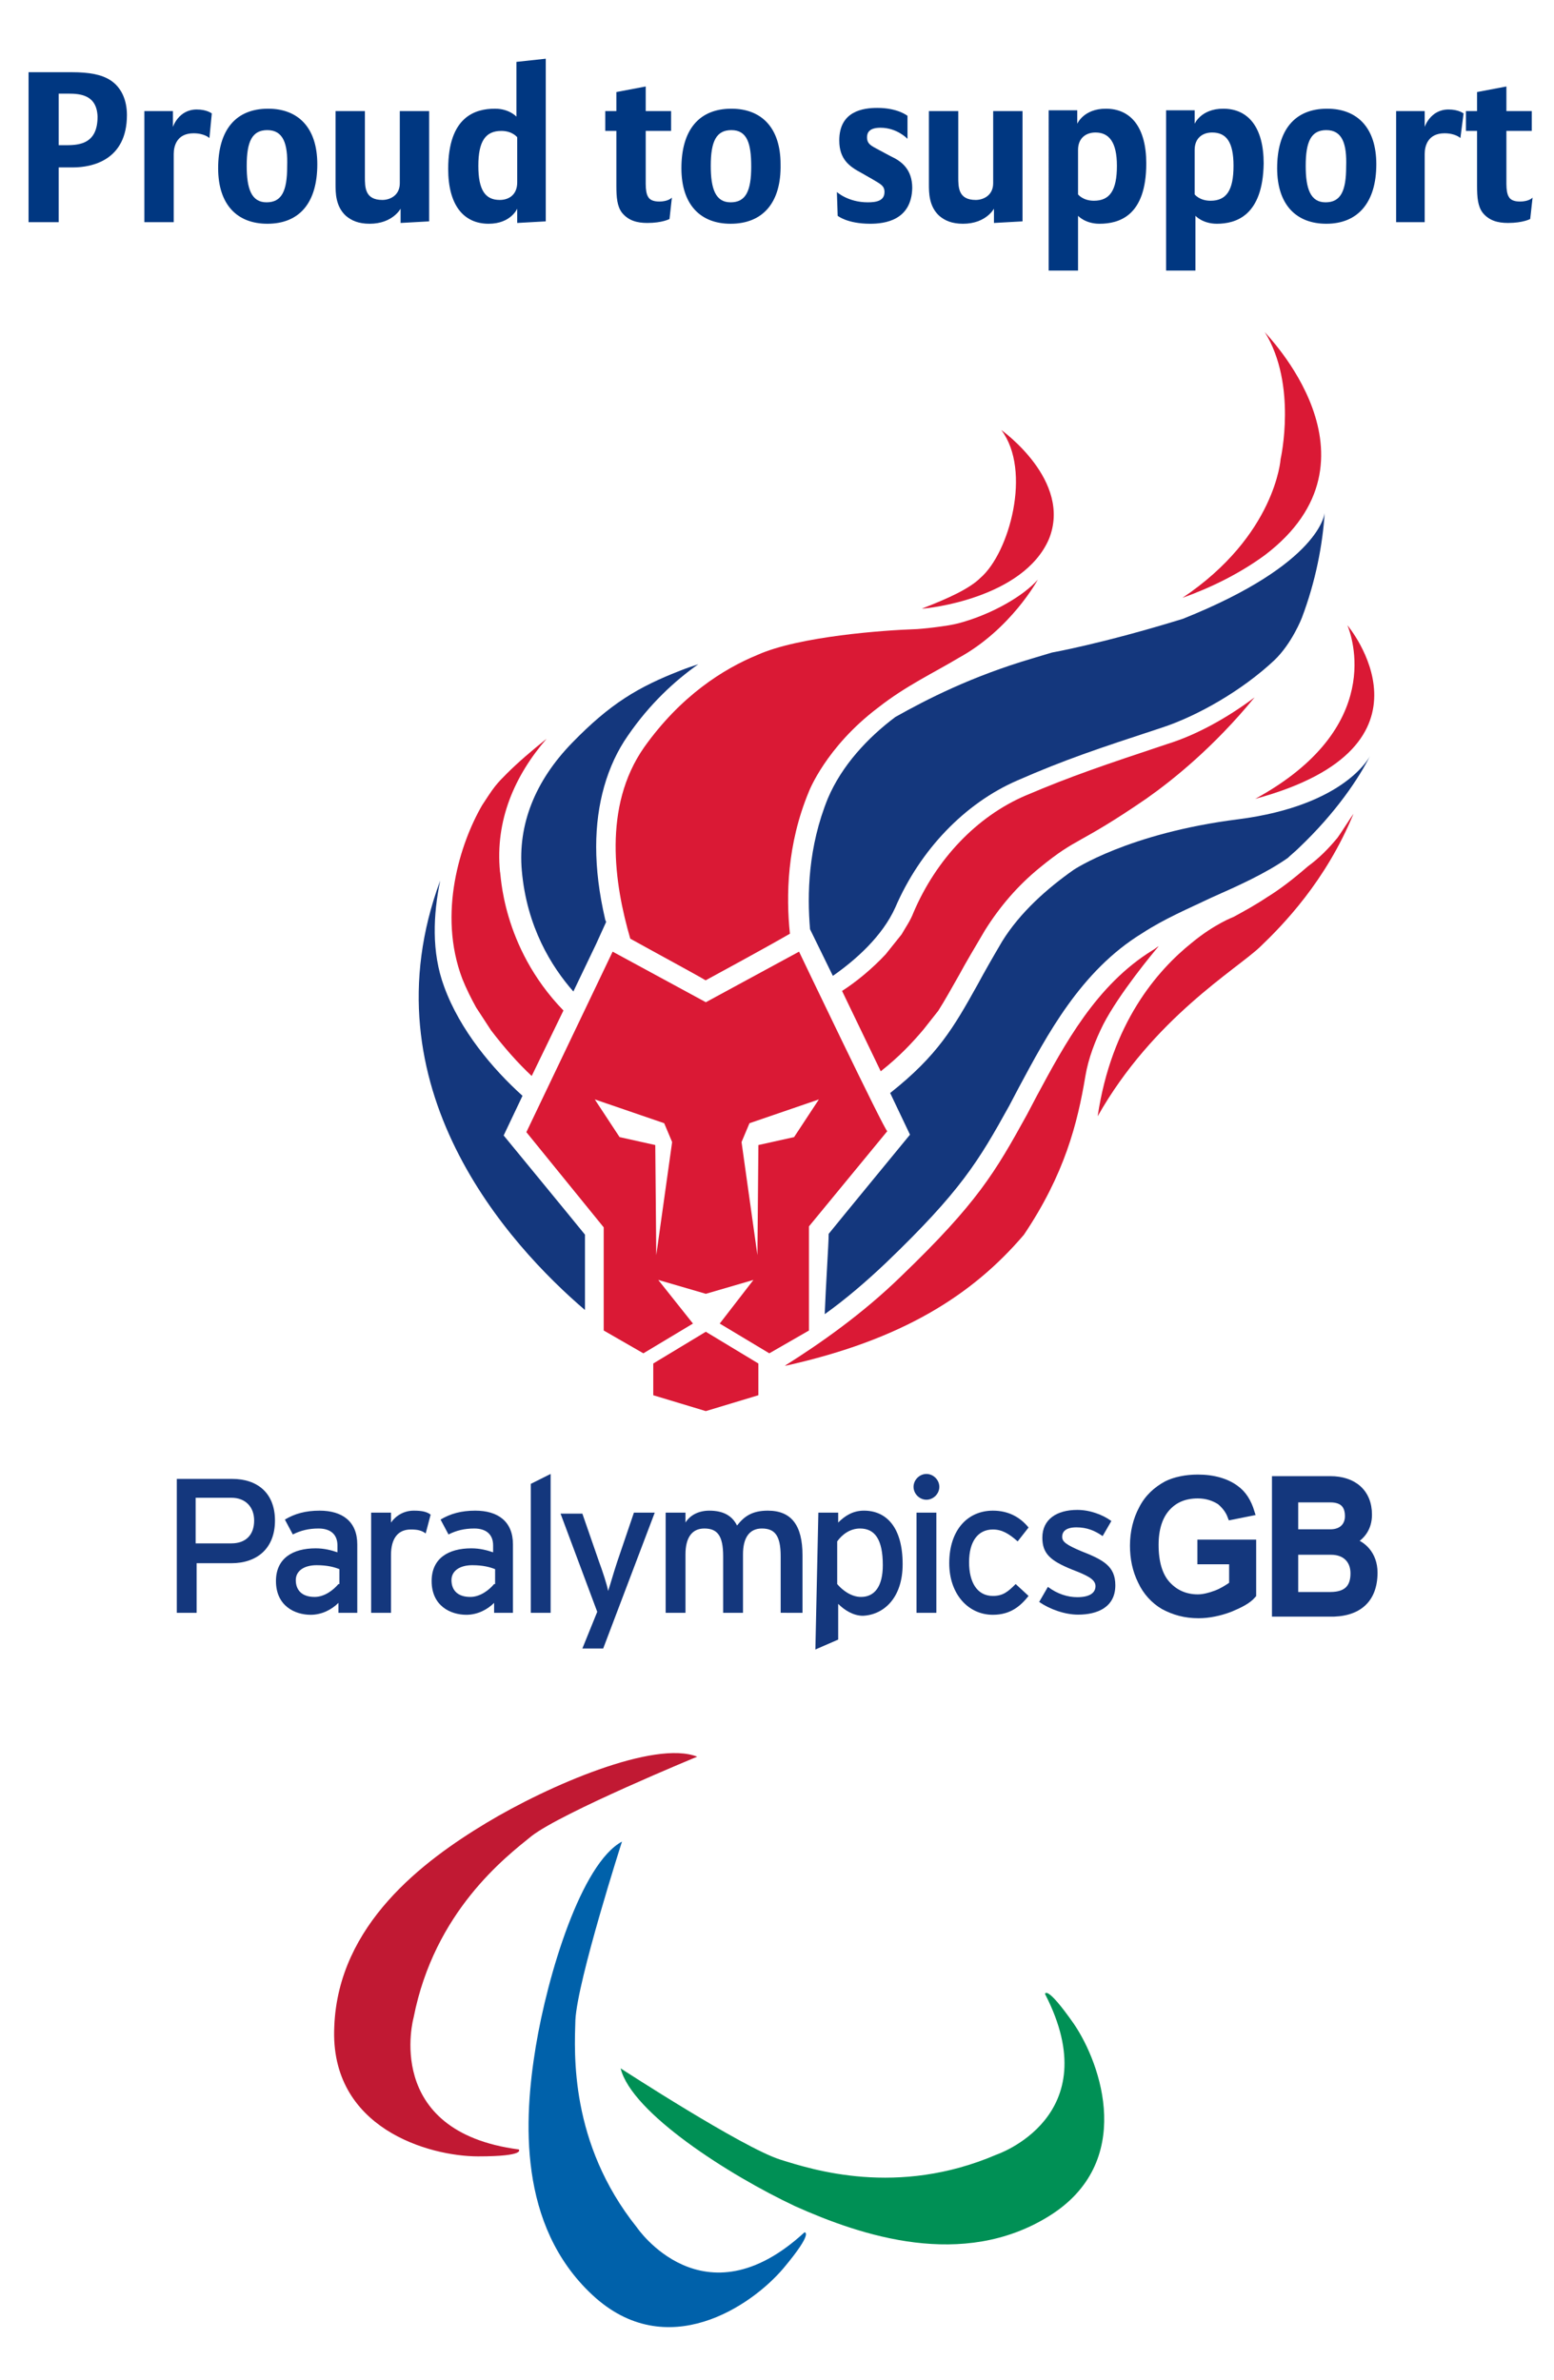<?xml version="1.0" encoding="utf-8"?>
<!-- Generator: Adobe Illustrator 18.0.0, SVG Export Plug-In . SVG Version: 6.00 Build 0)  -->
<!DOCTYPE svg PUBLIC "-//W3C//DTD SVG 1.1//EN" "http://www.w3.org/Graphics/SVG/1.1/DTD/svg11.dtd">
<svg version="1.1"
	 id="svg8032" xmlns:svg="http://www.w3.org/2000/svg" xmlns:cc="http://creativecommons.org/ns#" xmlns:dc="http://purl.org/dc/elements/1.1/" xmlns:rdf="http://www.w3.org/1999/02/22-rdf-syntax-ns#"
	 xmlns="http://www.w3.org/2000/svg" xmlns:xlink="http://www.w3.org/1999/xlink" x="0px" y="0px" viewBox="0 0 195.9 300"
	 enable-background="new 0 0 195.9 300" xml:space="preserve">
<g id="g7555" transform="matrix(1.25,0,0,-1.25,-104.763,975.275)">
	<g>
		<defs>
			<rect id="SVGID_1_" x="-93.2" y="-282.6" width="1238.6" height="1235.6"/>
		</defs>
		<clipPath id="SVGID_2_">
			<use xlink:href="#SVGID_1_"  overflow="visible"/>
		</clipPath>
		<g id="g7557" clip-path="url(#SVGID_2_)">
			<g id="g7563" transform="translate(94.523,568.598)">
				<path id="path7565" fill="#C11933" d="M59.6,34.5c0,0-13.6-5.6-16.7-8c-2.6-2.1-9.8-7.6-11.9-18.3c0,0-3.2-11.5,10.6-13.3
					c0,0,0.8-0.7-4.1-0.7c-4.9,0-15,2.8-14.5,13.1c0.4,10.3,9,16.7,15.3,20.5C44.6,31.6,55.3,36.2,59.6,34.5"/>
			</g>
			<g id="g7567" transform="translate(88.238,561.537)">
				<path id="path7569" fill="#0061AA" d="M58.3,33c0,0-4.5-14-4.7-18C53.5,11.7,53,2.6,59.8-5.9c0,0,6.7-9.9,16.9-0.5
					c0,0,1,0.1-2.1-3.6c-3.2-3.8-11.8-9.7-19.3-2.7c-7.5,7-6.9,17.7-5.7,25C50.8,19.6,54.2,30.8,58.3,33"/>
			</g>
			<g id="g7571" transform="translate(88.201,542.772)">
				<path id="path7573" fill="#009055" d="M58.2,28.9c0,0,12.3-8,16.1-9.2c3.2-1,11.8-3.8,21.8,0.5c0,0,11.3,3.8,4.9,16.2
					c0,0,0.1,1,2.9-3c2.8-4.1,6.2-14-2.5-19.4s-18.9-2-25.6,1C69.2,18.1,59.3,24.4,58.2,28.9"/>
			</g>
		</g>
	</g>
</g>
<g id="g7575" transform="matrix(1.25,0,0,-1.25,19.726,206.473)">
	<path id="path7577" fill="#DA1935" d="M60.7,27.7v-3.2l-5.3-1.6l-5.3,1.6v3.2l5.3,3.2L60.7,27.7z"/>
</g>
<g id="g7579" transform="matrix(1.25,0,0,-1.25,-104.763,975.275)">
	<g>
		<defs>
			<rect id="SVGID_3_" x="-93.2" y="-282.6" width="1238.6" height="1235.6"/>
		</defs>
		<clipPath id="SVGID_4_">
			<use xlink:href="#SVGID_3_"  overflow="visible"/>
		</clipPath>
		<g id="g7581" clip-path="url(#SVGID_4_)">
			<g id="g7587" transform="translate(123.903,673.826)">
				<path id="path7589" fill="#14377D" d="M66,40.6c-0.7-0.2-1.3-0.4-2-0.6c-6.1-1.8-10.6-4.1-13.8-5.9c-2.8-2.1-5.4-4.9-6.8-8.2
					c-2-4.9-2.1-9.7-1.8-13.2L43.9,8c2.3,1.6,5,4,6.3,6.9c2.5,5.8,7,10.5,12.3,12.8c4.8,2.1,8.1,3.2,14.5,5.3
					c3.7,1.2,8.2,3.8,11.4,6.8c1.8,1.7,2.8,4.3,2.8,4.3c1.4,3.7,2.1,7.4,2.3,10.6c0,0-0.3-5.1-14.3-10.7C71.1,41.5,66,40.6,66,40.6"
					/>
			</g>
			<g id="g7591" transform="translate(141.461,681.941)">
				<path id="path7593" fill="#DA1935" d="M69.9,42.3c-2.6-1.9-5.5-3.3-8.3-4.3C71,44.3,71.5,52,71.5,52s1.7,7.5-1.6,12.8
					C69.9,64.7,82.7,52,69.9,42.3"/>
			</g>
			<g id="g7595" transform="translate(112.473,675.776)">
				<path id="path7597" fill="#DA1935" d="M63.5,41c-2.9-0.1-11.6-0.7-15.8-2.6c-3.4-1.4-7.7-4.1-11.4-9.3c-4.2-6-3-13.8-1.4-19.3
					c2.7-1.5,6.6-3.6,7.6-4.2c1.1,0.6,5.9,3.2,8.5,4.7c-0.4,3.8-0.3,9,1.9,14.3c0,0,1.7,4.5,7,8.5c2.8,2.2,5.6,3.5,8.1,5
					c5.3,2.9,8,7.9,8,7.9c-1.4-1.6-4.6-3.5-8-4.4C66.9,41.3,64.1,41,63.5,41"/>
			</g>
			<g id="g7599" transform="translate(86.934,651.549)">
				<path id="path7601" fill="#14377D" d="M58,35.7c0,0.1-0.1,0.2-0.1,0.3C57.3,38.6,57,41,57,43.3c0,4.3,1.1,8.2,3.2,11.2
					c2.2,3.2,4.7,5.5,7.1,7.2c-0.6-0.2-1.2-0.4-1.7-0.6c-4.4-1.7-7.2-3.4-11-7.3c-3.8-3.9-5.5-8.3-5.1-12.9c0.5-5.7,3-9.7,5.2-12.2
					l2.3,4.8L58,35.7z"/>
			</g>
			<g id="g7603" transform="translate(150.183,665.314)">
				<path id="path7605" fill="#14377D" d="M71.8,38.7C71.8,38.7,71.8,38.7,71.8,38.7c-1.1-2.2-3.4-5.7-7.2-9.3
					c-0.4-0.4-0.8-0.7-1.1-1c-2.3-1.6-5-2.8-7.7-4c-2.3-1.1-4.7-2.1-7-3.6C42.6,17,39.2,10.5,36.4,5.3l-1-1.9
					C32.3-2.2,30.5-5.2,23-12.4c-2-1.9-4.1-3.7-6.2-5.2c0.1,2.7,0.4,7.2,0.4,8.1c0.8,1,8.2,10,8.2,10l-2,4.2
					c4.8,3.8,6.4,6.6,8.8,10.9c0.7,1.3,1.5,2.7,2.5,4.4c1.8,2.9,4.5,5.3,7.2,7.2c0,0,5.5,3.7,16.6,5.1
					C69.4,33.7,71.8,38.7,71.8,38.7"/>
			</g>
			<g id="g7607" transform="translate(78.504,633.933)">
				<path id="path7609" fill="#14377D" d="M56.1,31.8l1.9,4c-3,2.7-6.3,6.6-7.9,11c-1.3,3.5-1.1,7.3-0.4,10.7
					c-7.7-20.8,7-36.8,14.6-43.3v7.6C63.5,22.8,56.1,31.8,56.1,31.8"/>
			</g>
			<g id="g7611" transform="translate(140.698,661.774)">
				<path id="path7613" fill="#DA1935" d="M69.7,37.9c13.2,7.2,9.7,16.5,9.3,17.5C79,55.4,89.3,43.2,69.7,37.9"/>
			</g>
			<g id="g7615" transform="translate(113.192,677.462)">
				<path id="path7617" fill="#DA1935" d="M63.7,41.4c0,0-0.1,0-0.1,0c2.6,1,4.8,2,5.9,3.1c2.9,2.5,5.2,10.8,2.1,14.9
					c0,0,7.2-5.1,4.8-11C73.8,42.4,64.1,41.4,63.7,41.4"/>
			</g>
			<g id="g7619" transform="translate(132.672,649.524)">
				<path id="path7621" fill="#DA1935" d="M68,35.3c-0.2-0.1-0.4-0.3-0.6-0.4c-5.7-3.5-8.9-9.5-11.7-14.7l-1-1.9
					c-3.2-5.8-5-8.9-12.7-16.3C38.1-1.8,33.8-4.8,30.3-7c0,0,0.1,0,0.1,0c11.7,2.6,18.8,7.1,24,13.2c4.1,6.1,5.4,11.2,6.2,16
					c0.3,1.8,1,3.6,1.8,5.2C64,30.5,67.4,34.6,68,35.3"/>
			</g>
			<g id="g7623" transform="translate(135.409,649.867)">
				<path id="path7625" fill="#DA1935" d="M68.6,35.3c-3.5-2.8-8.1-8.1-9.5-17.5c5.6,9.9,14,14.8,16.4,17.1
					c2.3,2.2,6.6,6.6,9.4,13.4c-0.3-0.4-1.3-2-1.6-2.4c-0.9-1.1-1.9-2.1-3-2.9c-1.5-1.3-2.8-2.3-4.1-3.1c-1.2-0.8-2.3-1.4-3.4-2
					C72.8,37.9,70.9,37.2,68.6,35.3"/>
			</g>
		</g>
	</g>
</g>
<g id="g7627" transform="matrix(1.25,0,0,-1.25,23.355,183.065)">
	<path id="path7629" fill="#DA1935" d="M61.4,31.8L57.8,31l-0.1-11.1l-1.6,11.4l0.8,1.9l7,2.4L61.4,31.8z M47.5,19.9L47.4,31
		l-3.6,0.8l-2.5,3.8l7-2.4l0.8-1.9L47.5,19.9z M61.9,50.5l-9.4-5.1l-9.4,5.1l-8.7-18.2l7.8-9.6V12.3l4-2.3l5,3l-3.5,4.4l4.8-1.4
		l4.8,1.4L53.9,13l5-3l4,2.3v10.5l7.9,9.6C70.6,32.3,61.9,50.5,61.9,50.5z"/>
</g>
<g id="g7631" transform="matrix(1.25,0,0,-1.25,-104.763,975.275)">
	<g>
		<defs>
			<rect id="SVGID_5_" x="-93.2" y="-282.6" width="1238.6" height="1235.6"/>
		</defs>
		<clipPath id="SVGID_6_">
			<use xlink:href="#SVGID_5_"  overflow="visible"/>
		</clipPath>
		<g id="g7633" clip-path="url(#SVGID_6_)">
			<g id="g7639" transform="translate(114.432,644.204)">
				<path id="path7641" fill="#DA1935" d="M64,34.1c0.7,1.1,1.3,2.2,2.1,3.6c0.7,1.3,1.6,2.8,2.6,4.5c1.5,2.4,3.3,4.5,5.5,6.3
					c3.9,3.2,3.8,2.2,10.8,7c2.7,1.9,6.8,5.2,10.9,10.2c-2.8-2.1-5.9-3.8-8.8-4.7c-6.3-2.1-9.6-3.2-14.3-5.2
					c-4.9-2.1-9-6.4-11.3-11.8c-0.3-0.8-0.8-1.5-1.2-2.2l-1.6-2c-1.4-1.5-3-2.8-4.4-3.7l3.9-8.1c1.9,1.5,3.2,2.9,4.3,4.2L64,34.1z"
					/>
			</g>
			<g id="g7643" transform="translate(83.433,644.232)">
				<path id="path7645" fill="#DA1935" d="M57.2,34.1L54,27.5c-1.4,1.3-2.8,2.9-4.1,4.6l-1.5,2.3c-0.5,0.9-1,1.9-1.4,2.9
					c-2.5,6.6-0.2,13.7,2,17.5c0.4,0.6,0.9,1.4,1.3,1.9c0.4,0.5,0.7,0.8,1.2,1.3c1.1,1.1,2.5,2.3,4,3.5c-3.2-3.7-5.2-8.2-4.7-13.4
					C50.9,48.1,50.9,40.6,57.2,34.1"/>
			</g>
			<g id="g7651" transform="translate(46.041,597.805)">
				<path id="path7653" fill="#14377D" d="M65.5,29.1c0,2.8-1.8,4.2-4.3,4.2h-5.6V19.8h2v5h3.5C63.7,24.8,65.5,26.3,65.5,29.1
					 M63.4,29.1c0-1.4-0.8-2.3-2.3-2.3h-3.6v4.6h3.6C62.5,31.4,63.4,30.5,63.4,29.1 M73.8,19.8v6.9c0,2.3-1.5,3.4-3.8,3.4
					c-1.4,0-2.5-0.3-3.5-0.9l0.8-1.5c0.8,0.4,1.6,0.6,2.6,0.6c1.2,0,1.9-0.6,1.9-1.7v-0.7c-0.6,0.2-1.3,0.4-2.2,0.4
					c-2.3,0-4-1-4-3.3c0-2.5,1.9-3.4,3.5-3.4c1.1,0,2.1,0.5,2.8,1.2v-1C71.9,19.8,73.8,19.8,73.8,19.8z M71.9,22.7
					c-0.5-0.6-1.4-1.3-2.4-1.3c-1.3,0-1.9,0.7-1.9,1.7c0,0.9,0.8,1.5,2.1,1.5c1.1,0,1.8-0.2,2.3-0.4V22.7z M81.2,29.7
					c-0.4,0.3-0.9,0.4-1.7,0.4c-1,0-1.8-0.5-2.3-1.2v1h-2V19.8h2v5.8c0,1.7,0.7,2.6,2,2.6c0.7,0,1.1-0.1,1.5-0.4
					C80.7,27.8,81.2,29.7,81.2,29.7z M89.5,19.8v6.9c0,2.3-1.5,3.4-3.8,3.4c-1.4,0-2.5-0.3-3.5-0.9l0.8-1.5c0.8,0.4,1.6,0.6,2.6,0.6
					c1.2,0,1.9-0.6,1.9-1.7v-0.7c-0.6,0.2-1.3,0.4-2.2,0.4c-2.3,0-4-1-4-3.3c0-2.5,1.9-3.4,3.5-3.4c1.1,0,2.1,0.5,2.8,1.2v-1
					C87.6,19.8,89.5,19.8,89.5,19.8z M87.6,22.7c-0.5-0.6-1.4-1.3-2.4-1.3c-1.3,0-1.9,0.7-1.9,1.7c0,0.9,0.8,1.5,2.1,1.5
					c1.1,0,1.8-0.2,2.3-0.4V22.7z M93.3,19.8v14l-2-1v-13H93.3z M103.8,29.9h-2.1l-1.7-5c-0.3-0.9-0.7-2.3-0.9-2.9
					c-0.1,0.6-0.6,2.1-0.9,2.9l-1.7,4.9h-2.2l3.7-9.9l-1.5-3.7h2.1L103.8,29.9z M118.7,19.8v5.8c0,3-1.1,4.5-3.5,4.5
					c-1.6,0-2.4-0.6-3.1-1.5c-0.5,1-1.4,1.5-2.8,1.5c-1,0-1.9-0.4-2.4-1.2v1h-2V19.8h2v5.9c0,1.6,0.6,2.6,1.9,2.6
					c1.3,0,1.9-0.7,1.9-2.8v-5.7h2v5.9c0,1.6,0.6,2.6,1.9,2.6c1.3,0,1.9-0.7,1.9-2.8v-5.7L118.7,19.8L118.7,19.8z M128.8,24.7
					c0,3.8-1.7,5.4-3.9,5.4c-1.1,0-1.9-0.5-2.6-1.2v1h-2L120,16.1l2.3,1v3.6c0.6-0.6,1.5-1.2,2.5-1.2
					C126.9,19.6,128.8,21.3,128.8,24.7 M126.8,24.6c0-2.1-0.8-3.2-2.2-3.2c-1,0-1.9,0.7-2.4,1.3V27c0.5,0.7,1.3,1.3,2.3,1.3
					C126,28.3,126.8,27.2,126.8,24.6 M132.5,32.5c0,0.7-0.6,1.3-1.3,1.3c-0.7,0-1.3-0.6-1.3-1.3c0-0.7,0.6-1.3,1.3-1.3
					C131.9,31.2,132.5,31.8,132.5,32.5 M132.2,29.9h-2V19.8h2V29.9z M141.5,28.4c-0.9,1.1-2.1,1.7-3.6,1.7c-2.5,0-4.4-1.9-4.4-5.3
					c0-3.1,1.9-5.2,4.4-5.2c1.8,0,2.8,0.9,3.6,1.9l-1.3,1.2c-0.8-0.8-1.3-1.2-2.3-1.2c-1.6,0-2.4,1.4-2.4,3.4c0,2.1,0.9,3.3,2.4,3.3
					c0.9,0,1.6-0.4,2.5-1.2C140.4,27,141.5,28.4,141.5,28.4z"/>
			</g>
		</g>
	</g>
</g>
<path fill="#14377D" stroke="#14377D" stroke-width="0.908" stroke-miterlimit="10" d="M173.2,198.2c0-2.3-1.5-3.6-2.8-3.9
	c1.2-0.6,2.1-1.7,2.1-3.4c0-2.8-1.9-4.4-4.8-4.4h-6.9v16.8h6.7C171.2,203.4,173.2,201.6,173.2,198.2 M170,191.1
	c0,1.1-0.7,2.1-2.3,2.1h-4.5v-4.3h4.5C169.4,188.9,170,189.8,170,191.1 M170.7,198.3c0,1.7-0.8,2.8-3,2.8h-4.5v-5.6h4.6
	C169.6,195.5,170.7,196.6,170.7,198.3"/>
<g>
	<path fill="#14377D" stroke="#14377D" stroke-width="0.908" stroke-miterlimit="10" d="M155.5,199.7l-0.2,0.1
		c-0.6,0.4-1.2,0.8-2,1.1c-0.8,0.3-1.6,0.5-2.3,0.5c-1.6,0-2.9-0.6-3.9-1.7c-1-1.1-1.5-2.8-1.5-5c0-2,0.5-3.6,1.5-4.7
		c1-1.1,2.3-1.6,3.9-1.6c1.1,0,2,0.3,2.8,0.8c0.6,0.5,1.1,1.1,1.4,1.9l2.5-0.5c-0.4-1.3-1-2.3-2-3c-1.1-0.8-2.7-1.3-4.7-1.3
		c-1.5,0-2.9,0.3-3.9,0.8c-1.3,0.7-2.4,1.7-3.1,3.1c-0.7,1.3-1.1,2.9-1.1,4.6c0,1.6,0.3,3.1,1,4.5c0.6,1.3,1.6,2.4,2.8,3.1
		c1.3,0.7,2.7,1.1,4.4,1.1c1.3,0,2.7-0.3,4-0.8c1.2-0.5,2.2-1,2.8-1.7v-6.5h-6.5v2.2h4V199.7z"/>
</g>
<g>
	<path fill="#003781" d="M9.2,21.1H7.4V28H3.6V9.1H9c2.3,0,3.8,0.3,4.9,1c1.4,0.9,2.1,2.5,2.1,4.4C16,20.2,11.6,21.1,9.2,21.1z
		 M8.6,11.8H7.4v6.5h1c1.8,0,3.9-0.3,3.9-3.6C12.2,12,10.2,11.8,8.6,11.8z"/>
	<path fill="#003781" d="M26.4,17.4c0,0-0.6-0.6-2-0.6c-2.1,0-2.5,1.6-2.5,2.6V28h-3.7v-14h3.6v2c0,0,0.7-2.2,3-2.2
		c1.3,0,1.9,0.5,1.9,0.5L26.4,17.4z"/>
	<path fill="#003781" d="M33.7,28.2c-3.8,0-6.2-2.4-6.2-7c0-4.8,2.2-7.5,6.3-7.5c3.8,0,6.2,2.4,6.2,7C40,25.5,37.8,28.2,33.7,28.2z
		 M33.7,16.4c-1.9,0-2.6,1.4-2.6,4.5c0,2.9,0.6,4.6,2.5,4.6c1.9,0,2.6-1.4,2.6-4.5C36.3,18.1,35.7,16.4,33.7,16.4z"/>
	<path fill="#003781" d="M50.5,28.1v-1.8c0,0-1,1.9-3.9,1.9c-1.4,0-2.3-0.4-3-1c-1.3-1.2-1.3-2.9-1.3-4v-9.2H46v8.3
		c0,1.3,0,2.9,2.2,2.9c1,0,2.2-0.6,2.2-2.1v-9.1h3.7v13.9L50.5,28.1z"/>
	<path fill="#003781" d="M65.2,28.1v-1.8c0,0-0.8,1.9-3.6,1.9c-3.2,0-5.1-2.4-5.1-6.9c0-6.6,3.4-7.6,5.9-7.6c1.8,0,2.7,1,2.7,1V7.8
		l3.7-0.4v20.5L65.2,28.1z M65.2,17.3c0,0-0.6-0.8-2-0.8c-2,0-2.9,1.3-2.9,4.4c0,3.1,0.9,4.3,2.7,4.3c1.2,0,2.2-0.7,2.2-2.2V17.3z"
		/>
	<path fill="#003781" d="M84.4,27.6c0,0-0.9,0.5-2.8,0.5c-1.3,0-2.4-0.3-3.2-1.3c-0.6-0.8-0.7-1.9-0.7-3.4v-6.9h-1.4V14h1.4v-2.4
		l3.7-0.7V14h3.2v2.5h-3.2v6.7c0,0.7,0.1,1.3,0.3,1.6c0.2,0.4,0.7,0.6,1.4,0.6c1.2,0,1.6-0.5,1.6-0.5L84.4,27.6z"/>
	<path fill="#003781" d="M92.1,28.2c-3.8,0-6.2-2.4-6.2-7c0-4.8,2.2-7.5,6.3-7.5c3.8,0,6.2,2.4,6.2,7C98.5,25.5,96.2,28.2,92.1,28.2
		z M92.2,16.4c-1.9,0-2.6,1.4-2.6,4.5c0,2.9,0.6,4.6,2.5,4.6c1.9,0,2.6-1.4,2.6-4.5C94.7,18.1,94.2,16.4,92.2,16.4z"/>
	<path fill="#003781" d="M109.7,28.2c-2.9,0-4.1-1-4.1-1l-0.1-3c0,0,1.4,1.3,3.9,1.3c1.1,0,2.1-0.2,2.1-1.3c0-0.8-0.5-1-1.5-1.6
		l-1.4-0.8c-1.5-0.8-2.8-1.7-2.8-4.1c0-3.7,3-4.1,4.8-4.1c2.6,0,3.8,1,3.8,1v2.9c0,0-1.3-1.4-3.4-1.4c-1.4,0-1.7,0.6-1.7,1.2
		c0,0.9,0.6,1.1,1.5,1.6l1.5,0.8c1.3,0.6,2.7,1.6,2.7,4C114.9,27.8,111.5,28.2,109.7,28.2z"/>
	<path fill="#003781" d="M125.3,28.1v-1.8c0,0-1,1.9-3.9,1.9c-1.4,0-2.3-0.4-3-1c-1.3-1.2-1.3-2.9-1.3-4v-9.2h3.7v8.3
		c0,1.3,0,2.9,2.2,2.9c1,0,2.2-0.6,2.2-2.1v-9.1h3.7v13.9L125.3,28.1z"/>
	<path fill="#003781" d="M138.6,28.2c-1.8,0-2.7-1-2.7-1v6.9h-3.7V13.9h3.6v1.7c0,0,0.8-1.9,3.6-1.9c3.2,0,5.1,2.4,5.1,6.9
		C144.5,27.2,141.1,28.2,138.6,28.2z M138.1,16.7c-1.2,0-2.2,0.7-2.2,2.2v5.6c0,0,0.6,0.8,2,0.8c2,0,2.9-1.3,2.9-4.4
		C140.8,17.9,139.8,16.7,138.1,16.7z"/>
	<path fill="#003781" d="M153.4,28.2c-1.8,0-2.7-1-2.7-1v6.9H147V13.9h3.6v1.7c0,0,0.8-1.9,3.6-1.9c3.2,0,5.1,2.4,5.1,6.9
		C159.2,27.2,155.8,28.2,153.4,28.2z M152.8,16.7c-1.2,0-2.2,0.7-2.2,2.2v5.6c0,0,0.6,0.8,2,0.8c2,0,2.9-1.3,2.9-4.4
		C155.5,17.9,154.6,16.7,152.8,16.7z"/>
	<path fill="#003781" d="M167.2,28.2c-3.8,0-6.2-2.4-6.2-7c0-4.8,2.2-7.5,6.3-7.5c3.8,0,6.2,2.4,6.2,7
		C173.5,25.5,171.2,28.2,167.2,28.2z M167.2,16.4c-1.9,0-2.6,1.4-2.6,4.5c0,2.9,0.6,4.6,2.5,4.6c1.9,0,2.6-1.4,2.6-4.5
		C169.8,18.1,169.2,16.4,167.2,16.4z"/>
	<path fill="#003781" d="M184.1,17.4c0,0-0.6-0.6-2-0.6c-2.1,0-2.5,1.6-2.5,2.6V28H176v-14h3.6v2c0,0,0.7-2.2,3-2.2
		c1.3,0,1.9,0.5,1.9,0.5L184.1,17.4z"/>
	<path fill="#003781" d="M192.9,27.6c0,0-0.9,0.5-2.8,0.5c-1.3,0-2.4-0.3-3.2-1.3c-0.6-0.8-0.7-1.9-0.7-3.4v-6.9h-1.4V14h1.4v-2.4
		l3.7-0.7V14h3.2v2.5h-3.2v6.7c0,0.7,0.1,1.3,0.3,1.6c0.2,0.4,0.7,0.6,1.4,0.6c1.2,0,1.6-0.5,1.6-0.5L192.9,27.6z"/>
</g>
<path fill="#14377D" d="M140.6,199.8c0-2.4-1.5-3.2-4.3-4.3c-1.9-0.8-2.4-1.2-2.4-1.8c0-0.7,0.5-1.2,1.8-1.2s2.3,0.4,3.3,1.1
	l1.1-1.9c-1.1-0.8-2.7-1.4-4.3-1.4c-2.6,0-4.4,1.2-4.4,3.5c0,2,1,2.9,3.7,4c1.8,0.7,3,1.2,3,2.1c0,0.9-0.8,1.4-2.3,1.4
	c-1.2,0-2.5-0.4-3.7-1.3l-1.1,1.9c1.3,0.9,3.2,1.6,4.9,1.6C138.3,203.5,140.6,202.6,140.6,199.8"/>
</svg>
